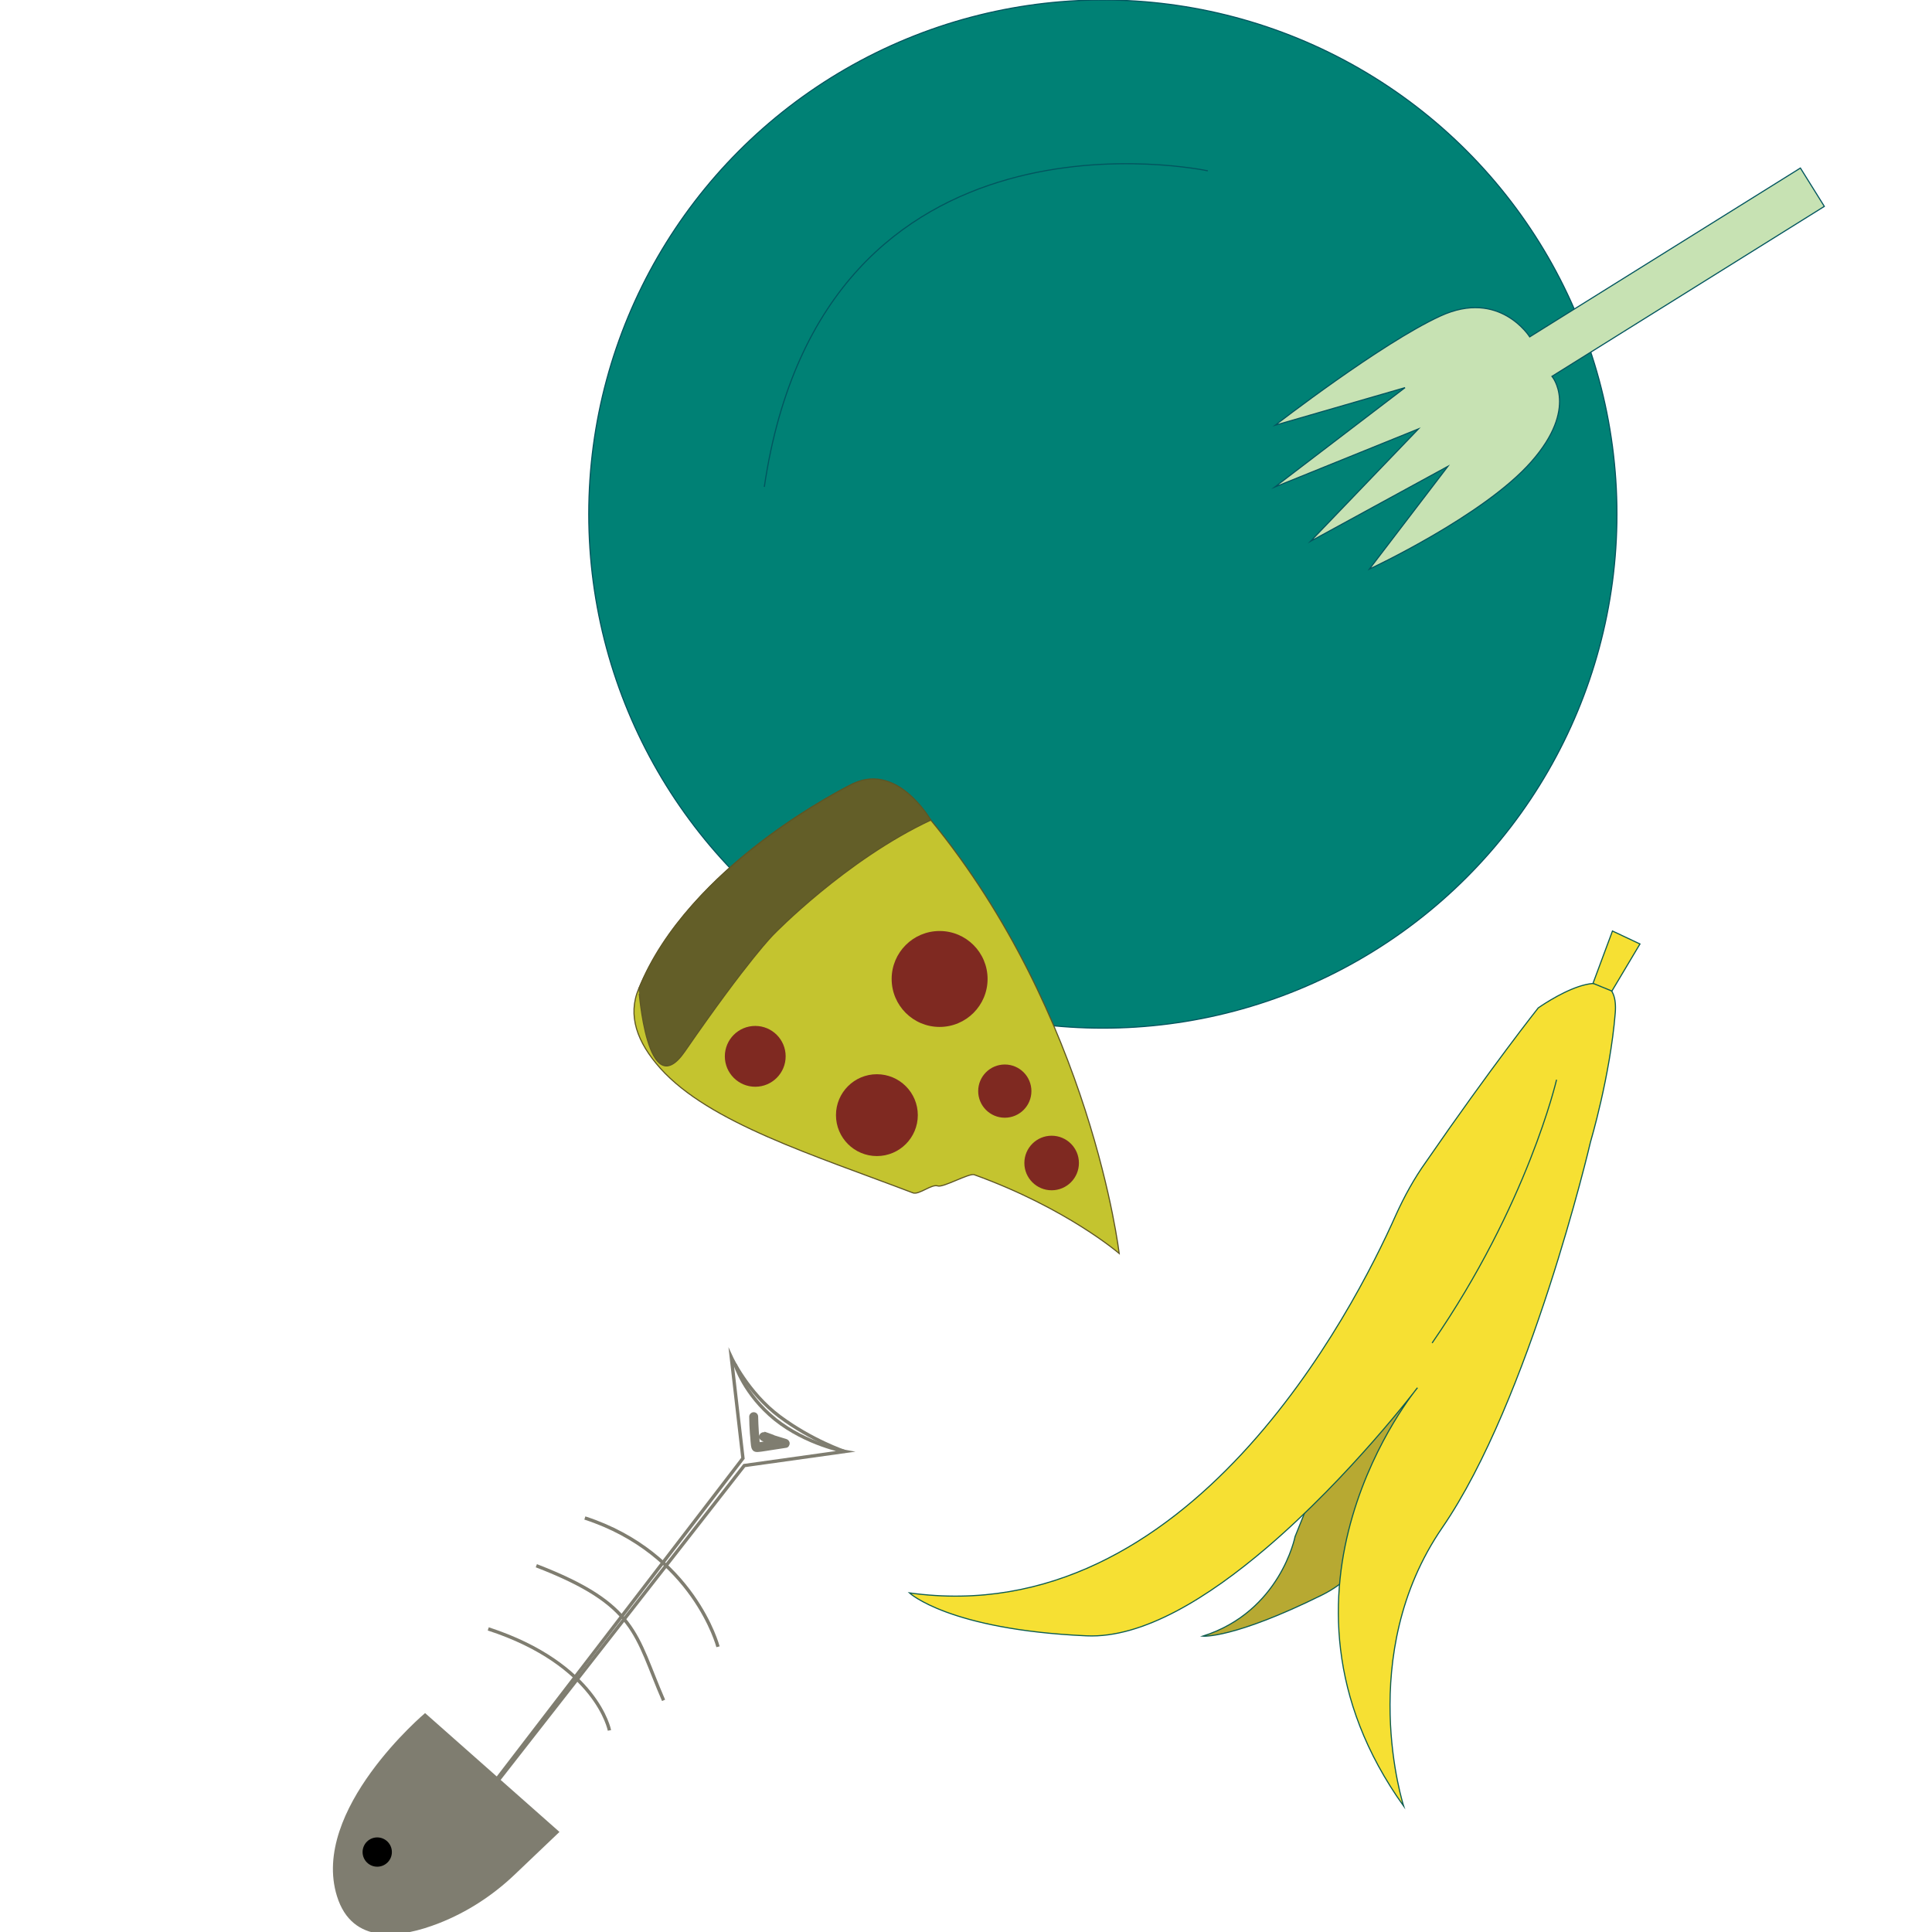 <?xml version="1.0" encoding="utf-8"?>
<!-- Generator: Adobe Illustrator 24.0.1, SVG Export Plug-In . SVG Version: 6.00 Build 0)  -->
<svg version="1.1" id="Layer_1" xmlns="http://www.w3.org/2000/svg" xmlns:xlink="http://www.w3.org/1999/xlink" x="0px" y="0px"
	 viewBox="0 0 1728 1728" style="enable-background:new 0 0 1728 1728;" xml:space="preserve">
<style type="text/css">
	.st0{fill:#008175;stroke:#02555F;stroke-miterlimit:10;}
	.st1{fill:none;stroke:#02555F;stroke-miterlimit:10;}
	.st2{fill:#C7E2B3;stroke:#02555F;stroke-miterlimit:10;}
	.st3{fill:#C4C42F;stroke:#5E5624;stroke-miterlimit:10;}
	.st4{fill:#7F2921;}
	.st5{fill:#635E28;stroke:#5E5624;stroke-miterlimit:10;}
	.st6{fill:#B7A932;stroke:#0C5C51;stroke-miterlimit:10;}
	.st7{fill:#F6E033;stroke:#0C5C51;stroke-miterlimit:10;}
	.st8{fill:none;stroke:#7F7D70;stroke-width:3;stroke-miterlimit:10;}
	.st9{fill:#7F7D70;}
</style>
<g id="food">
	<g id="plate_2_">
		<circle id="plate" class="st0" cx="986.4" cy="459.8" r="459.8"/>
		<path id="plate_1_" class="st1" d="M1080.3,152.8c0,0-344.1-74.1-396.7,282.7"/>
	</g>
	<path id="fork" class="st2" d="M1256.7,346.7l-116.5,88.9l128.5-52l-96.5,100.5l122.8-67l-70.2,91.9c0,0,102.3-47.6,144.8-96
		c42.6-48.4,18.5-76.4,18.5-76.4l243.6-152l-21.4-34.3l-242.1,151c0,0-26.9-43.1-80-18.6c-53.1,24.4-147.6,97.6-147.6,97.6
		L1256.7,346.7"/>
	<g id="pizza">
		<path class="st3" d="M814.2,712.3c-13.9-15.4-36.6-19.3-55-9.5c-50.5,26.7-148.2,88.4-187.9,181.4c-10.2,24-1.5,48.1,19.4,71.4
			c43.7,48.7,137.1,77.5,225.8,111.3c5.3,2.1,16.8-8.1,22.2-6.2c4.7,1.8,28.2-11.7,32.7-10c82.5,29.8,129.6,70.4,129.6,70.4
			s-24.9-212.8-168.6-387.8C826.5,726.2,820.5,719.2,814.2,712.3z"/>
		<circle class="st4" cx="784.3" cy="997.4" r="36.6"/>
		<path class="st5" d="M612.4,940.5c57.3-83,79.6-104.9,79.6-104.9s64.4-66.5,140.5-102.1c0,0-31.4-55-73.2-30.6
			c0,0-144.2,71.4-187.9,181.4C571.3,884,578.7,989.2,612.4,940.5z"/>
		<circle class="st4" cx="898.7" cy="975.9" r="23.8"/>
		<circle class="st4" cx="840.4" cy="875.6" r="42.9"/>
		<circle class="st4" cx="675.5" cy="944.8" r="27.2"/>
		<circle class="st4" cx="940.6" cy="1040.2" r="24.4"/>
	</g>
	<g id="banana">
		<path class="st6" d="M1158.3,1374.4c0,0-13.1,67-82.5,89c0,0,27,2.6,106.8-36.9c79.8-39.7,84.8-171.4,84.8-171.4l-51.3-24.3
			L1158.3,1374.4z"/>
		<path class="st7" d="M1248.4,1086.9c-37.4,84.2-185,372.6-435,337.8c0,0,35,32.9,158.4,38.4c50.5,2.3,109.2-34.5,161-78.7
			c74.8-63.8,135-143.2,135-143.2s-150.7,180.9-12.3,374.3c0,0-43.9-135.1,34.5-249.2c78.2-113.8,132.2-343.1,132.5-344.7l0,0
			c0.2-0.8,17.6-59.1,22.2-115.6c4.5-56.8-68.9-4.5-68.9-4.5s-42.1,53.1-100.3,137.6C1264.9,1053.9,1256,1070.1,1248.4,1086.9z"/>
		<path class="st7" d="M1392.2,965.7c0,0-25.7,111.5-111.3,235.5"/>
		<polygon class="st7" points="1424.8,879.5 1442.2,832.7 1466.8,844.3 1441.7,886.4 		"/>
	</g>
	<g id="fish">
		<path class="st8" d="M444.7,1590.8l219.8-286.5l-10.4-90.3c0,0,14.6,31.7,43.4,53.1s58.1,31.2,58.1,31.2"/>
		<path class="st9" d="M500.4,1638.5l-120.2-106.3c0,0-102.8,86.6-78.8,163.8c13.6,43.7,56.6,37.7,91.3,24.1
			c25.2-9.9,48.1-24.8,67.7-43.5L500.4,1638.5z"/>
		<path class="st8" d="M545.1,1547.7c0,0-11.2-59.1-108.4-90.8"/>
		<path class="st8" d="M593.5,1520.8c-25.6-58.9-23.3-85.5-113.8-120.4"/>
		<path class="st8" d="M642.2,1472.9c0,0-21.8-83.5-119.1-115.2"/>
		<path class="st8" d="M443.3,1595.3l222.4-284.5l90-12.6c0,0-34.3-6.2-62.3-28.6c-28-22.7-35.9-49.2-35.9-49.2"/>
		<g>
			<g>
				<path class="st9" d="M691.7,1283.3c-2.6-1-5.3-1.9-7.9-2.8c-0.6,2.6-1.5,5.2-2.1,7.8c6.5,1.9,12.8,4,19.3,6c0-2.6,0-5.2,0-7.8
					c-4.2,0.6-8.3,1.3-12.5,1.9c-1.9,0.3-4,0.6-6,1c-1,0.2-1.9,0.3-3.1,0.5c-0.5,0.2-1.1,0.2-1.6,0.3c-0.2,0-0.3,0-0.5,0.2
					c-0.8,0.2-0.8,0.2,0.2,0.2c0.6,0.3,1.1,0.6,1.8,1c0.5,0.5,0.6,1.6,0.5,0.5c0-0.5-0.2-1.1-0.2-1.6c-0.2-1.1-0.3-2.3-0.3-3.2
					c-0.2-2.3-0.5-4.5-0.6-6.8c-0.3-4.5-0.5-9.1-0.6-13.4c0-2.3-1.8-4-4-4c-2.1,0-4,1.8-4,4c0,5,0.3,9.9,0.6,14.9
					c0.2,2.4,0.5,4.7,0.6,7.1c0.3,2.3,0.2,5.3,1.5,7.4c1.9,3.1,5.5,2.1,8.6,1.8c2.4-0.3,4.9-0.8,7.1-1.1c5-0.8,9.9-1.5,14.9-2.3
					c1.8-0.3,2.9-2.3,2.9-3.9c0-1.8-1.3-3.4-2.9-3.9c-6.5-1.9-12.8-4-19.3-6c-2.1-0.6-4.4,0.8-5,2.8c-0.6,2.3,0.8,4.2,2.8,5
					c2.6,1,5.3,1.9,7.9,2.8c2.1,0.8,4.4-0.8,5-2.8C695.1,1286,693.8,1284.1,691.7,1283.3L691.7,1283.3z"/>
			</g>
		</g>
		<circle cx="337.4" cy="1656.5" r="13.1"/>
	</g>
</g>
</svg>
